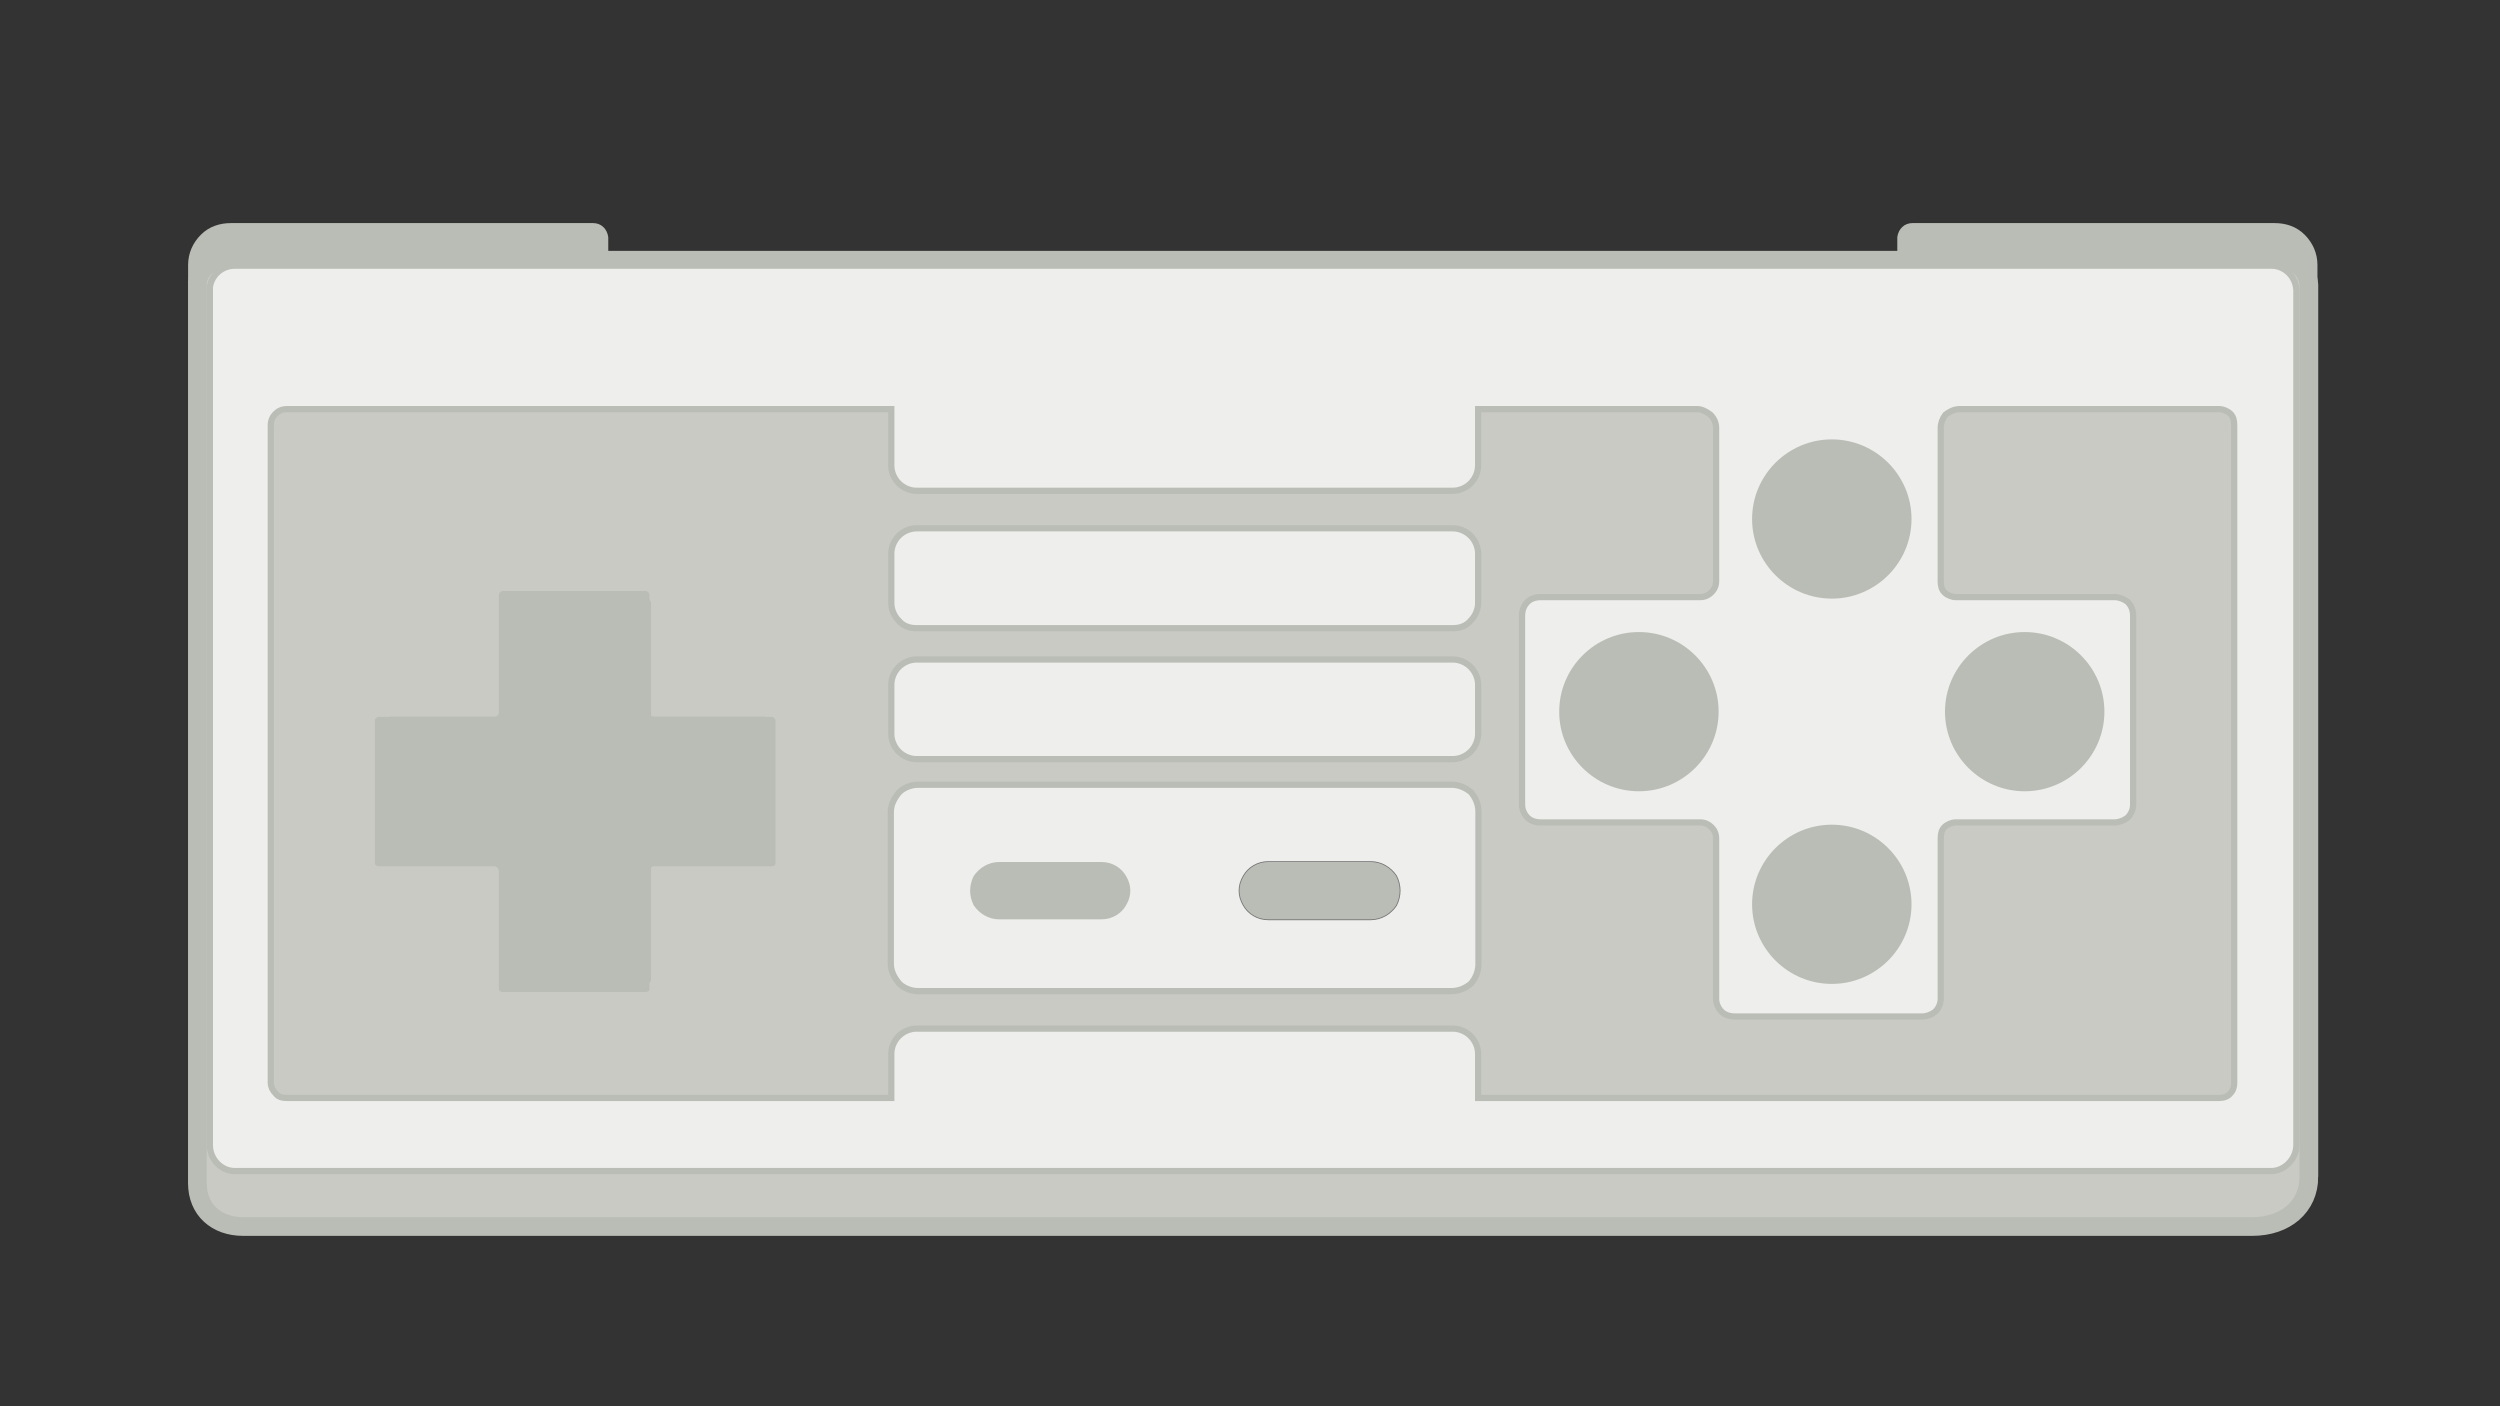 <?xml version="1.0" encoding="UTF-8" standalone="no"?>
<!-- Created with Inkscape (http://www.inkscape.org/) -->

<svg
   xmlns:dc="http://purl.org/dc/elements/1.1/"
   xmlns:cc="http://creativecommons.org/ns#"
   xmlns:rdf="http://www.w3.org/1999/02/22-rdf-syntax-ns#"
   xmlns:svg="http://www.w3.org/2000/svg"
   xmlns="http://www.w3.org/2000/svg"
   xmlns:sodipodi="http://sodipodi.sourceforge.net/DTD/sodipodi-0.dtd"
   xmlns:inkscape="http://www.inkscape.org/namespaces/inkscape"
   id="svg7384"
   sodipodi:docname="nes-30.svg"
   version="1.1"
   inkscape:version="0.91 r13725"
   height="225"
   width="400">
  <rect width="100%" height="100%" fill="#333333" stroke="none"/>
  <sodipodi:namedview
     inkscape:cy="102.13877"
     pagecolor="#e5e6e4"
     borderopacity="1"
     showborder="true"
     inkscape:bbox-paths="false"
     guidetolerance="10"
     inkscape:object-paths="false"
     inkscape:window-width="2560"
     showguides="true"
     inkscape:object-nodes="true"
     inkscape:snap-bbox="true"
     inkscape:pageshadow="2"
     inkscape:guide-bbox="true"
     inkscape:snap-nodes="false"
     bordercolor="#666666"
     objecttolerance="10"
     id="namedview88"
     showgrid="false"
     inkscape:window-maximized="1"
     inkscape:window-x="2560"
     inkscape:snap-global="true"
     inkscape:window-y="0"
     gridtolerance="10"
     inkscape:window-height="1403"
     inkscape:snap-others="false"
     inkscape:snap-to-guides="true"
     inkscape:current-layer="layer12"
     inkscape:snap-bbox-midpoints="false"
     inkscape:zoom="1"
     inkscape:cx="-57.99943"
     inkscape:snap-grids="true"
     inkscape:pageopacity="1"
     inkscape:showpageshadow="false">
    <inkscape:grid
       spacingx="1px"
       spacingy="1px"
       id="grid4866"
       empspacing="2"
       enabled="true"
       type="xygrid"
       snapvisiblegridlinesonly="true"
       visible="true" />
  </sodipodi:namedview>
  <title
     id="title9167">Gnome Symbolic Icon Theme</title>
  <defs
     id="defs7386" />
  <g
     inkscape:label="figures"
     transform="translate(-569.101,-638)"
     inkscape:groupmode="layer"
     id="layer12"
     style="display:inline">
    <g
       id="g14552">
      <line
         inkscape:export-ydpi="81.68"
         inkscape:export-xdpi="81.68"
         style="clip-rule:evenodd;fill:none;fill-rule:evenodd;stroke:#757475;stroke-width:0.27;stroke-linejoin:bevel;image-rendering:optimizeQuality;shape-rendering:geometricPrecision;text-rendering:geometricPrecision"
         id="line87"
         y2="813.962"
         x2="805.733"
         y1="813.962"
         x1="924.817"
         class="fil0 str2" />
      <line
         inkscape:export-ydpi="81.68"
         inkscape:export-xdpi="81.68"
         style="clip-rule:evenodd;fill:none;fill-rule:evenodd;stroke:#757475;stroke-width:0.27;stroke-linejoin:bevel;image-rendering:optimizeQuality;shape-rendering:geometricPrecision;text-rendering:geometricPrecision"
         id="line89"
         y2="813.962"
         x2="614.385"
         y1="813.962"
         x1="711.64"
         class="fil0 str2" />
      <path
         class="fil0 str3"
         d="m 938.517,826.279 0,-142.579 0,-0.15 c -0.151,-2.255 -1.957,-3.909 -4.065,-3.909 l -50.283,0 -229.136,0 -50.283,0 c -2.108,0 -3.764,1.504 -4.065,3.458 l 0,0.601 0,143.579 c 0,4.316 3.063,6.96 7.315,6.96 l 321.453,0 c 5.358,0 9.065,-3.205 9.065,-7.96 z"
         id="path8346"
         inkscape:connector-curvature="0"
         style="clip-rule:evenodd;fill:#cacac4;fill-opacity:1;fill-rule:evenodd;stroke:#babdb6;stroke-width:3;stroke-miterlimit:4;stroke-dasharray:none;stroke-opacity:1;image-rendering:optimizeQuality;shape-rendering:geometricPrecision;text-rendering:geometricPrecision"
         inkscape:export-xdpi="81.68"
         inkscape:export-ydpi="81.68"
         sodipodi:nodetypes="sccsccsccssss" />
      <line
         inkscape:export-ydpi="81.68"
         inkscape:export-xdpi="81.68"
         style="clip-rule:evenodd;fill:none;fill-rule:evenodd;stroke:#757475;stroke-width:0.27;stroke-linejoin:bevel;image-rendering:optimizeQuality;shape-rendering:geometricPrecision;text-rendering:geometricPrecision"
         id="line105"
         y2="733.671"
         x2="882.965"
         y1="733.671"
         x1="908.407"
         class="fil0 str2" />
      <line
         inkscape:export-ydpi="81.68"
         inkscape:export-xdpi="81.68"
         style="clip-rule:evenodd;fill:none;fill-rule:evenodd;stroke:#757475;stroke-width:0.27;stroke-linejoin:bevel;image-rendering:optimizeQuality;shape-rendering:geometricPrecision;text-rendering:geometricPrecision"
         id="line107"
         y2="733.671"
         x2="816.121"
         y1="733.671"
         x1="841.413"
         class="fil0 str2" />
      <path
         inkscape:export-ydpi="81.68"
         inkscape:export-xdpi="81.68"
         style="clip-rule:evenodd;fill:none;fill-rule:evenodd;stroke:#757475;stroke-width:0.27;stroke-linejoin:bevel;image-rendering:optimizeQuality;shape-rendering:geometricPrecision;text-rendering:geometricPrecision"
         inkscape:connector-curvature="0"
         id="path123"
         d="m 611.825,811.556 c 0,0.601 0.301,1.203 0.753,1.654 0.452,0.601 1.054,0.752 1.807,0.752"
         class="fil0 str2" />
      <path
         sodipodi:nodetypes="sccsccsccssss"
         inkscape:export-ydpi="81.68"
         inkscape:export-xdpi="81.68"
         style="clip-rule:evenodd;fill:#eeeeec;fill-opacity:1;fill-rule:evenodd;stroke:#babdb6;stroke-width:1;stroke-miterlimit:4;stroke-dasharray:none;stroke-opacity:1;image-rendering:optimizeQuality;shape-rendering:geometricPrecision;text-rendering:geometricPrecision"
         inkscape:connector-curvature="0"
         id="path139"
         d="m 936.523,821.213 0,-136.696 0,-0.149 c -0.149,-2.229 -1.934,-3.863 -4.017,-3.863 l -49.69,0 -226.431,0 -49.69,0 c -2.083,0 -3.719,1.486 -4.017,3.417 l 0,0.594 0,136.696 c 0,2.229 1.785,4.16 4.017,4.16 l 325.811,0 c 2.083,0 4.017,-1.932 4.017,-4.16 z"
         class="fil0 str3" />
      <path
         inkscape:export-ydpi="81.68"
         inkscape:export-xdpi="81.68"
         style="clip-rule:evenodd;fill:#babdb6;fill-opacity:1;fill-rule:evenodd;stroke:none;stroke-width:2;stroke-miterlimit:4;stroke-dasharray:none;stroke-opacity:1;image-rendering:optimizeQuality;shape-rendering:geometricPrecision;text-rendering:geometricPrecision"
         inkscape:connector-curvature="0"
         id="path143"
         d="m 872.669,676.111 0,2.604 62.196,0 c 2.607,0 4.842,2.046 5.028,4.835 l 0,-3.162 c 0,-1.86 -0.745,-3.534 -2.048,-4.835 -1.304,-1.302 -2.979,-1.86 -4.842,-1.86 l -24.394,0 -8.938,0 -24.58,0 c -1.303,0 -2.235,0.93 -2.421,2.232 l 0,0.186 z"
         class="fil0 str3" />
      <path
         d="m 831.326,739.127 c -7.028,0 -12.754,5.719 -12.754,12.738 0,7.019 5.726,12.738 12.754,12.738 7.028,0 12.754,-5.719 12.754,-12.738 0,-7.019 -5.726,-12.738 -12.754,-12.738 z m 30.863,-30.823 c -7.028,0 -12.754,5.719 -12.754,12.738 0,7.019 5.726,12.738 12.754,12.738 7.028,0 12.754,-5.719 12.754,-12.738 0,-7.019 -5.726,-12.738 -12.754,-12.738 z m 30.863,30.823 c -7.028,0 -12.754,5.719 -12.754,12.738 0,7.019 5.726,12.738 12.754,12.738 7.028,0 12.754,-5.719 12.754,-12.738 0,-7.019 -5.726,-12.738 -12.754,-12.738 z m -30.863,30.823 c -7.028,0 -12.754,5.719 -12.754,12.738 0,7.019 5.726,12.738 12.754,12.738 7.028,0 12.754,-5.719 12.754,-12.738 0,-7.019 -5.726,-12.738 -12.754,-12.738 z"
         style="clip-rule:nonzero;fill:#babdb6;fill-opacity:1;fill-rule:nonzero;stroke:none;stroke-width:0.579;image-rendering:auto;shape-rendering:auto;text-rendering:auto;color:#000000;display:inline;overflow:visible;visibility:visible;opacity:1;isolation:auto;mix-blend-mode:normal;color-interpolation:sRGB;color-interpolation-filters:linearRGB;solid-color:#000000;solid-opacity:1;stroke-linecap:butt;stroke-linejoin:miter;stroke-miterlimit:4;stroke-dasharray:none;stroke-dashoffset:0;stroke-opacity:1;filter-blend-mode:normal;filter-gaussianBlur-deviation:0;color-rendering:auto;enable-background:accumulate"
         id="path131" />
      <path
         inkscape:export-ydpi="81.68"
         inkscape:export-xdpi="81.68"
         style="clip-rule:evenodd;fill:none;fill-rule:evenodd;stroke:#757475;stroke-width:0.27;image-rendering:optimizeQuality;shape-rendering:geometricPrecision;text-rendering:geometricPrecision"
         inkscape:connector-curvature="0"
         id="path159"
         d="m 768.096,778.177 c -0.903,1.504 -0.903,3.158 0,4.661 0.753,1.353 2.258,2.255 3.914,2.255 l 16.41,0 c 1.656,0 3.162,-0.902 4.065,-2.255 0.753,-1.504 0.753,-3.158 0,-4.661 -0.903,-1.353 -2.409,-2.255 -4.065,-2.255 l -16.41,0 c -1.656,0 -3.162,0.902 -3.914,2.255 z"
         class="fil0 str3" />
      <path
         d="m 768.096,782.838 c -0.903,-1.504 -0.903,-3.158 0,-4.661 0.753,-1.353 2.258,-2.255 3.914,-2.255 l 16.41,0 c 1.656,0 3.162,0.902 4.065,2.255 0.753,1.504 0.753,3.158 0,4.661 -0.903,1.353 -2.409,2.255 -4.065,2.255 l -16.41,0 c -1.656,0 -3.162,-0.902 -3.914,-2.255 z m -39.143,-6.916 c -1.656,0 -3.162,0.902 -4.065,2.255 -0.753,1.504 -0.753,3.158 0,4.661 0.903,1.353 2.409,2.255 4.065,2.255 l 16.41,0 c 1.656,0 3.162,-0.902 3.914,-2.255 0.903,-1.504 0.903,-3.158 0,-4.661 -0.753,-1.353 -2.258,-2.255 -3.914,-2.255 l -16.41,0 z"
         style="color:#000000;clip-rule:nonzero;display:inline;overflow:visible;visibility:visible;opacity:1;isolation:auto;mix-blend-mode:normal;color-interpolation:sRGB;color-interpolation-filters:linearRGB;solid-color:#000000;solid-opacity:1;fill:#babdb6;fill-opacity:1;fill-rule:nonzero;stroke:none;stroke-width:0.579;stroke-linecap:butt;stroke-linejoin:miter;stroke-miterlimit:4;stroke-dasharray:none;stroke-dashoffset:0;stroke-opacity:1;color-rendering:auto;image-rendering:auto;shape-rendering:auto;text-rendering:auto;enable-background:accumulate;filter-blend-mode:normal;filter-gaussianBlur-deviation:0"
         id="path4316" />
      <path
         sodipodi:nodetypes="ccsssscccsscccsssscccsscccsssscccsscccsssscccsscccsscsscsscsscssssscsscsssssscsscsscscsssscscscsscscscsscscscssssscsscsscsscsscsscssssscsssssscsscsscsscs"
         inkscape:export-ydpi="81.68"
         inkscape:export-xdpi="81.68"
         style="clip-rule:evenodd;fill:#cacac4;fill-opacity:1;fill-rule:evenodd;stroke:#babdb6;stroke-width:1;stroke-miterlimit:4;stroke-dasharray:none;stroke-opacity:1;image-rendering:optimizeQuality;shape-rendering:geometricPrecision;text-rendering:geometricPrecision"
         inkscape:connector-curvature="0"
         id="path155"
         d="m 649.866,742.691 0,-2.545 0,-5.54 c 0,-0.299 0.299,-0.599 0.599,-0.599 l 21.712,0 c 0.299,0 0.599,0.299 0.599,0.599 l 0,5.54 0,2.545 0,2.396 0,7.337 c 0,0.449 0.3,0.749 0.749,0.749 l 2.396,0 7.337,0 2.396,0 5.69,0 c 0.299,0 0.599,0.299 0.599,0.599 l 0,21.712 c 0,0.299 -0.299,0.449 -0.599,0.449 l -5.69,0 -2.396,0 -2.396,0 -7.337,0 c -0.449,0 -0.749,0.449 -0.749,0.898 l 0,2.396 0,7.337 0,2.396 0,5.69 c 0,0.299 -0.299,0.449 -0.599,0.449 l -21.712,0 c -0.299,0 -0.599,-0.15 -0.599,-0.449 l 0,-5.69 0,-2.396 0,-2.546 0,-7.187 c 0,-0.449 -0.299,-0.898 -0.749,-0.898 l -2.396,0 -7.337,0 -2.396,0 -5.39,0 c -0.299,0 -0.599,-0.15 -0.599,-0.449 l 0,-21.712 c 0,-0.299 0.299,-0.599 0.599,-0.599 l 5.39,0 2.396,0 2.396,0 7.337,0 c 0.449,0 0.749,-0.299 0.749,-0.749 l 0,-2.545 z m 63.038,-5.377 c -0.749,-0.749 -1.198,-1.797 -1.198,-2.845 l 0,-7.898 c 0,-1.048 0.449,-2.096 1.198,-2.845 0.749,-0.749 1.797,-1.198 2.845,-1.198 l 85.811,0 c 1.048,0 2.096,0.449 2.845,1.198 0.749,0.749 1.198,1.797 1.198,2.845 l 0,7.898 c 0,1.048 -0.449,2.096 -1.198,2.845 -0.749,0.898 -1.797,1.198 -2.845,1.198 l -85.811,0 c -1.048,0 -2.096,-0.299 -2.845,-1.198 z m 2.845,6.202 85.811,0 c 1.048,0 2.096,0.449 2.845,1.198 0.749,0.749 1.198,1.797 1.198,2.845 l 0,7.86 c 0,1.048 -0.449,2.096 -1.198,2.845 -0.749,0.749 -1.797,1.198 -2.845,1.198 l -85.811,0 c -1.048,0 -2.096,-0.449 -2.845,-1.198 -0.749,-0.749 -1.198,-1.797 -1.198,-2.845 l 0,-7.86 c 0,-1.048 0.449,-2.096 1.198,-2.845 0.749,-0.749 1.797,-1.198 2.845,-1.198 z m 96.878,23.229 0,-30.219 c 0,-0.898 0.299,-1.647 0.898,-2.246 0.449,-0.449 1.198,-0.749 2.096,-0.749 l 25.509,0 c 0.749,0 1.348,-0.299 1.797,-0.749 0.449,-0.449 0.749,-1.048 0.749,-1.797 l 0,-24.529 c 0,-0.749 -0.299,-1.497 -0.898,-2.096 -0.599,-0.449 -1.348,-0.898 -2.096,-0.898 l -35.079,0 0,9.021 c 0,1.048 -0.449,2.096 -1.198,2.845 -0.749,0.749 -1.797,1.198 -2.845,1.198 l -85.811,0 c -1.048,0 -2.096,-0.449 -2.845,-1.198 -0.749,-0.749 -1.198,-1.797 -1.198,-2.845 l 0,-9.021 -96.729,0 c -0.749,0 -1.348,0.299 -1.797,0.749 -0.449,0.449 -0.749,1.048 -0.749,1.797 l 0,105.264 c 0,0.599 0.299,1.198 0.749,1.647 0.449,0.599 1.048,0.749 1.797,0.749 l 96.729,0 0,-7.051 c 0,-1.048 0.449,-2.096 1.198,-2.845 0.749,-0.749 1.797,-1.198 2.845,-1.198 l 85.811,0 c 1.048,0 2.096,0.449 2.845,1.198 0.749,0.749 1.198,1.797 1.198,2.845 l 0,7.051 118.57,0 c 0.599,0 1.348,-0.15 1.797,-0.749 0.449,-0.449 0.599,-1.048 0.599,-1.647 l 0,-105.264 c 0,-0.749 -0.15,-1.348 -0.599,-1.797 -0.449,-0.449 -1.198,-0.749 -1.797,-0.749 l -41.558,0 c -0.898,0 -1.647,0.449 -2.246,0.898 -0.449,0.599 -0.749,1.348 -0.749,2.096 l 0,24.529 c 0,0.749 0.15,1.348 0.599,1.797 0.449,0.449 1.198,0.749 1.797,0.749 l 25.394,0 c 0.749,0 1.497,0.299 2.096,0.749 0.599,0.599 0.898,1.348 0.898,2.246 l 0,30.219 c 0,0.749 -0.3,1.497 -0.898,2.096 -0.599,0.449 -1.348,0.749 -2.096,0.749 l -25.394,0 c -0.599,0 -1.348,0.299 -1.797,0.749 -0.449,0.449 -0.599,1.048 -0.599,1.797 l 0,25.659 c 0,0.749 -0.299,1.497 -0.898,2.096 -0.599,0.449 -1.348,0.749 -2.096,0.749 l -29.954,0 c -0.898,0 -1.647,-0.299 -2.096,-0.749 -0.599,-0.599 -0.898,-1.348 -0.898,-2.096 l 0,-25.659 c 0,-0.749 -0.299,-1.348 -0.749,-1.797 -0.449,-0.449 -1.048,-0.749 -1.797,-0.749 l -25.509,0 c -0.898,0 -1.647,-0.299 -2.096,-0.749 -0.599,-0.599 -0.898,-1.348 -0.898,-2.096 z m -96.654,-3.191 85.338,0 c 1.198,0 2.246,0.449 3.144,1.198 0.749,0.898 1.198,1.947 1.198,3.144 l 0,24.344 c 0,1.198 -0.449,2.246 -1.198,3.144 -0.898,0.749 -1.947,1.198 -3.144,1.198 l -85.338,0 c -1.048,0 -2.246,-0.449 -2.995,-1.198 -0.749,-0.898 -1.348,-1.947 -1.348,-3.144 l 0,-24.344 c 0,-1.198 0.599,-2.246 1.348,-3.144 0.749,-0.749 1.947,-1.198 2.995,-1.198 z"
         class="fil0 str3" />
      <path
         inkscape:export-ydpi="81.68"
         inkscape:export-xdpi="81.68"
         style="color:#000000;clip-rule:nonzero;display:inline;overflow:visible;visibility:visible;opacity:1;isolation:auto;mix-blend-mode:normal;color-interpolation:sRGB;color-interpolation-filters:linearRGB;solid-color:#000000;solid-opacity:1;fill:#babdb6;fill-opacity:1;fill-rule:nonzero;stroke:none;stroke-width:0.579;stroke-linecap:butt;stroke-linejoin:miter;stroke-miterlimit:4;stroke-dasharray:none;stroke-dashoffset:0;stroke-opacity:1;color-rendering:auto;image-rendering:auto;shape-rendering:auto;text-rendering:auto;enable-background:accumulate;filter-blend-mode:normal;filter-gaussianBlur-deviation:0"
         inkscape:connector-curvature="0"
         id="path153"
         d="m 693.18,776.127 0,-22.807 c 0,-0.315 -0.315,-0.629 -0.63,-0.629 l -5.985,0 -2.52,0 -7.717,0 -2.52,0 c -0.472,0 -0.787,-0.315 -0.787,-0.786 l 0,-7.707 0,-2.517 0,-2.674 0,-5.82 c 0,-0.315 -0.315,-0.629 -0.63,-0.629 l -22.836,0 c -0.315,0 -0.63,0.315 -0.63,0.629 l 0,5.82 0,2.674 0,7.55 0,2.674 c 0,0.472 -0.315,0.786 -0.787,0.786 l -7.717,0 -2.52,0 -2.52,0 -5.67,0 c -0.315,0 -0.63,0.315 -0.63,0.629 l 0,22.807 c 0,0.315 0.315,0.472 0.63,0.472 l 5.67,0 2.52,0 7.717,0 2.52,0 c 0.472,0 0.787,0.472 0.787,0.944 l 0,7.55 0,2.674 0,2.517 0,5.977 c 0,0.315 0.315,0.472 0.63,0.472 l 22.836,0 c 0.315,0 0.63,-0.157 0.63,-0.472 l 0,-5.977 0,-2.517 0,-7.707 0,-2.517 c 0,-0.472 0.315,-0.944 0.787,-0.944 l 7.717,0 2.52,0 2.52,0 5.985,0 c 0.315,0 0.63,-0.157 0.63,-0.472 z"
         class="fil0 str3" />
      <path
         class="fil0 str3"
         d="m 666.423,676.111 0,2.604 -62.196,0 c -2.607,0 -4.842,2.046 -5.028,4.835 l 0,-3.162 c 0,-1.86 0.745,-3.534 2.048,-4.835 1.304,-1.302 2.979,-1.86 4.842,-1.86 l 24.394,0 8.938,0 24.58,0 c 1.303,0 2.235,0.93 2.421,2.232 l 0,0.186 z"
         id="path8348"
         inkscape:connector-curvature="0"
         style="clip-rule:evenodd;fill:#babdb6;fill-opacity:1;fill-rule:evenodd;stroke:none;stroke-width:2;stroke-miterlimit:4;stroke-dasharray:none;stroke-opacity:1;image-rendering:optimizeQuality;shape-rendering:geometricPrecision;text-rendering:geometricPrecision"
         inkscape:export-xdpi="81.68"
         inkscape:export-ydpi="81.68" />
    </g>
  </g>
</svg>
